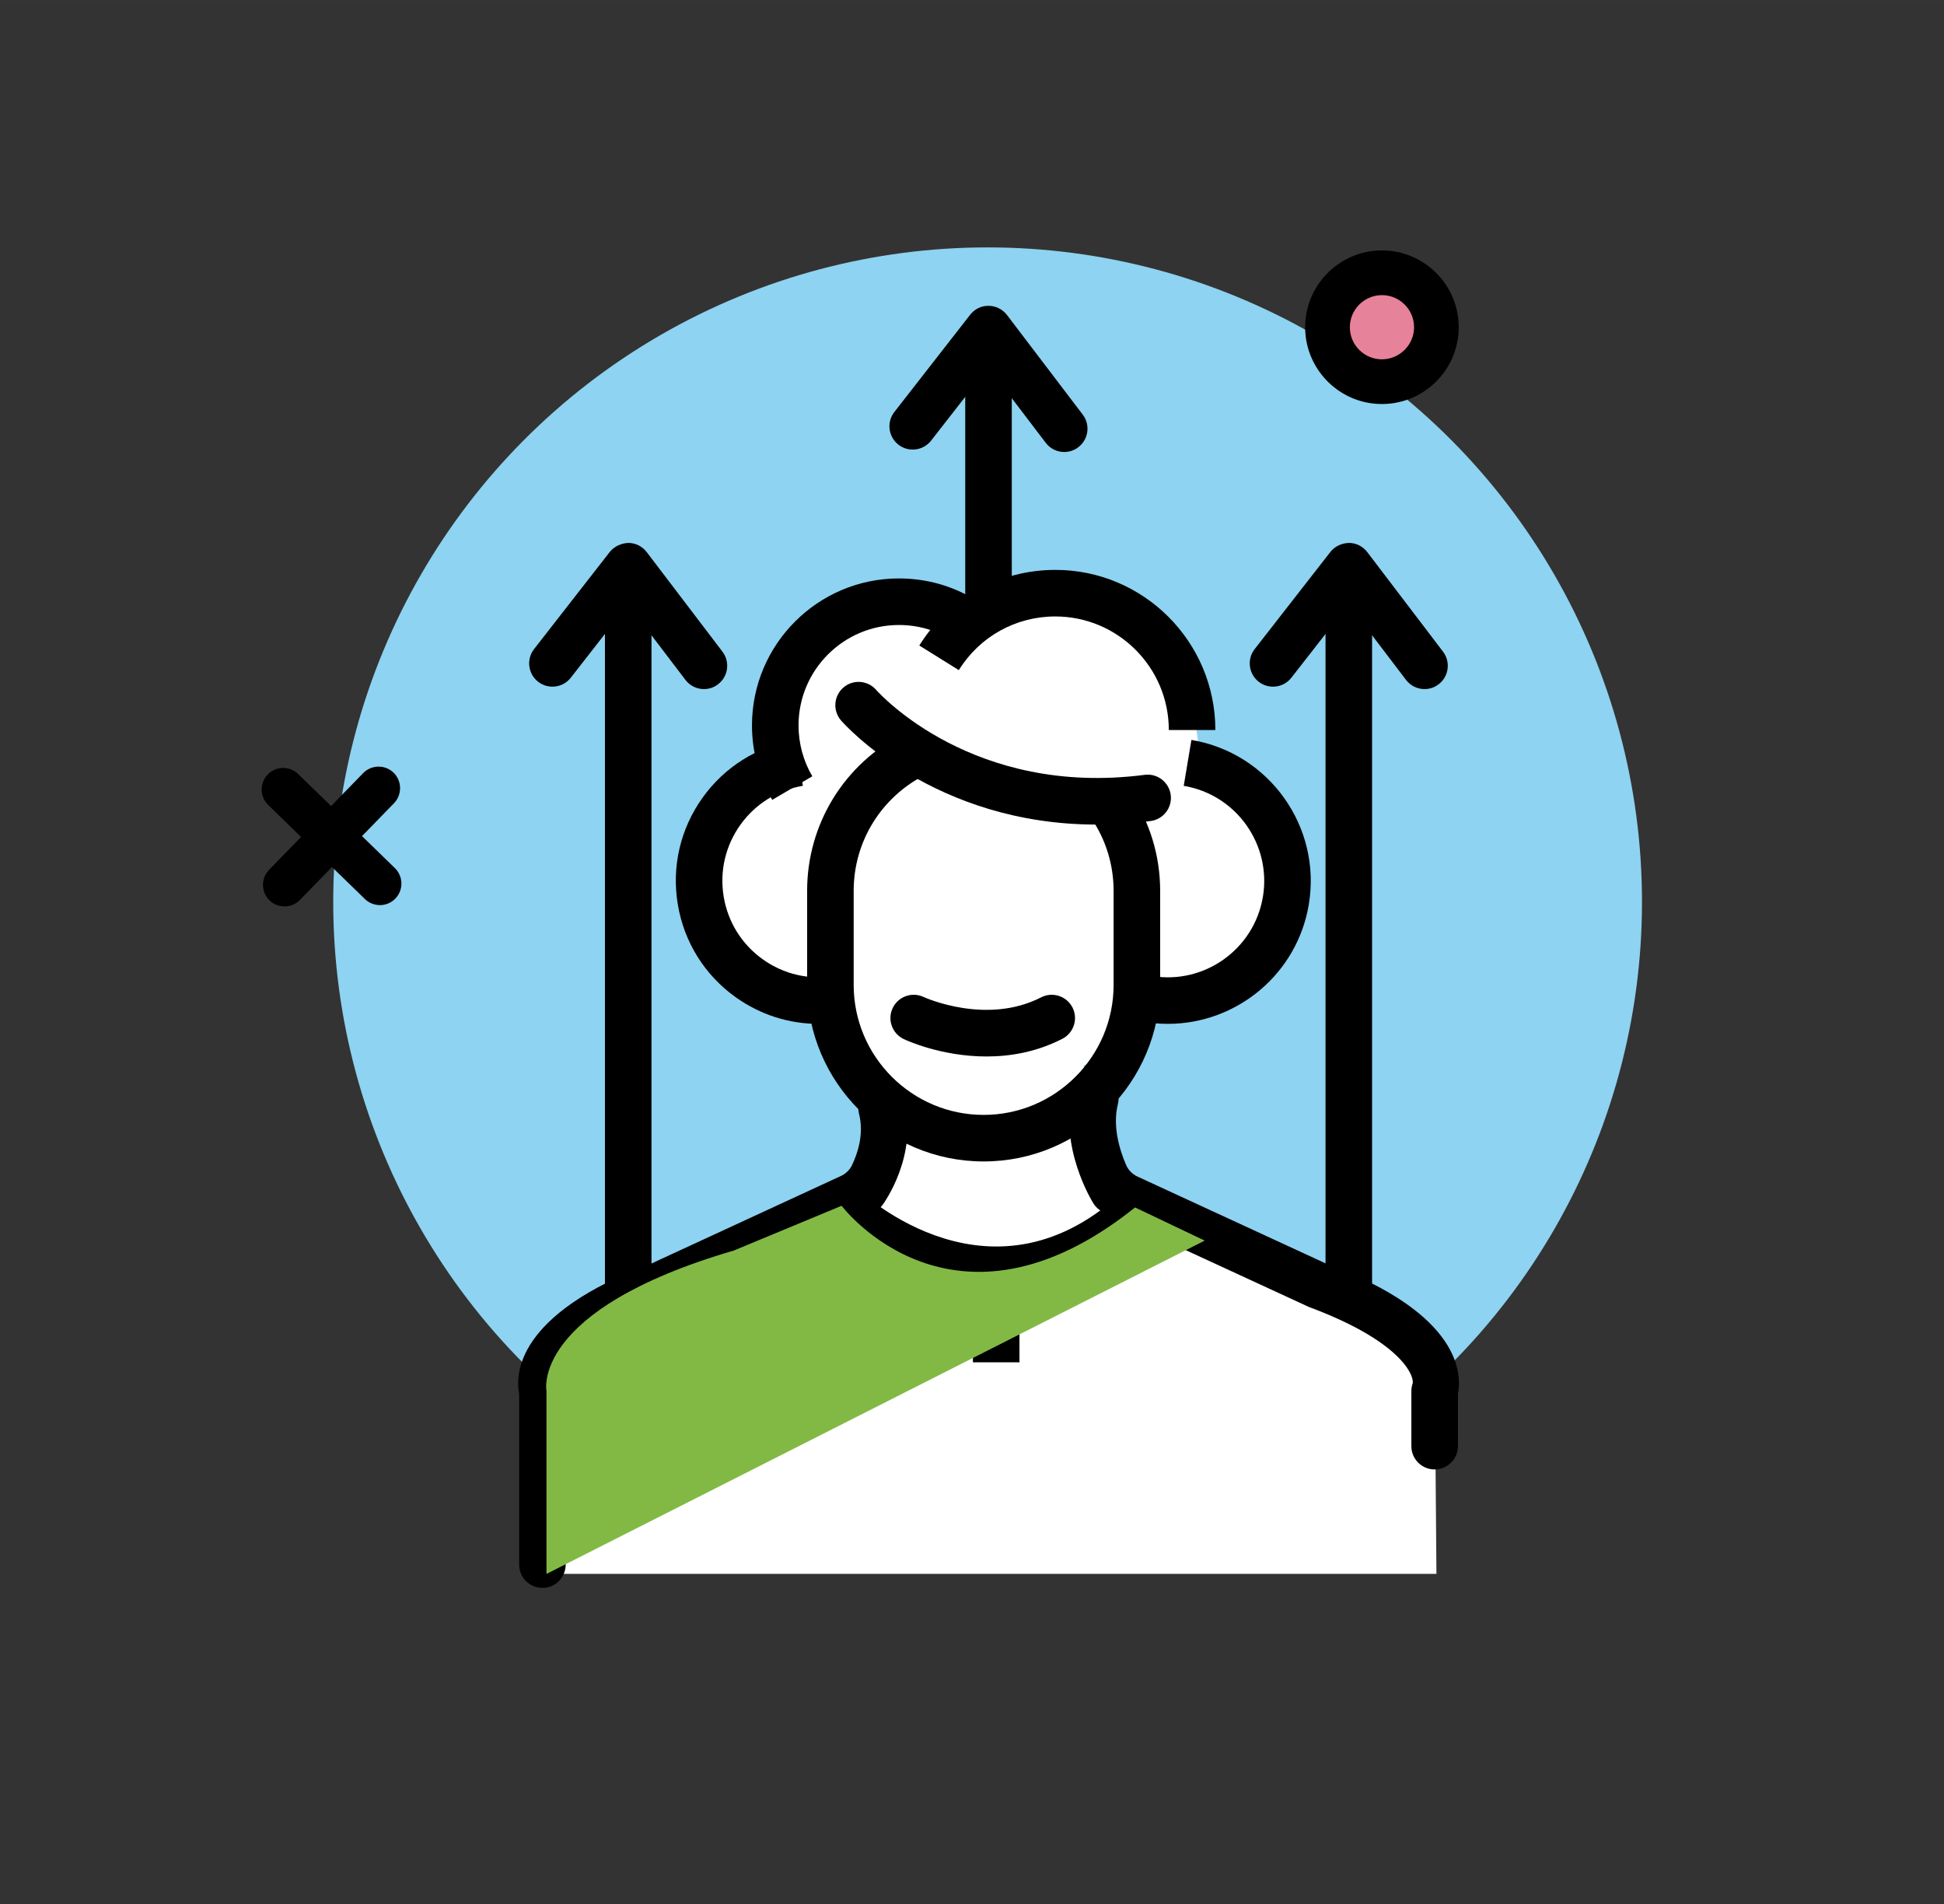 <?xml version="1.0" encoding="UTF-8" standalone="no"?>
<!-- Created with Inkscape (http://www.inkscape.org/) -->

<svg
   xmlns:dc="http://purl.org/dc/elements/1.1/"
   xmlns:cc="http://creativecommons.org/ns#"
   xmlns:rdf="http://www.w3.org/1999/02/22-rdf-syntax-ns#"
   xmlns:svg="http://www.w3.org/2000/svg"
   xmlns="http://www.w3.org/2000/svg"
   xmlns:sodipodi="http://sodipodi.sourceforge.net/DTD/sodipodi-0.dtd"
   xmlns:inkscape="http://www.inkscape.org/namespaces/inkscape"
   width="69.134"
   height="67.706"
   viewBox="0 0 18.292 17.914"
   version="1.1"
   id="svg8099"
   inkscape:version="0.92.1 r15371"
   sodipodi:docname="desarrollo-personal.svg">
  <rect x="0" y="0" width="18.292" height="17.914" fill="#333333" stroke="none"/>
  <defs
     id="defs8093" />
  <sodipodi:namedview
     id="base"
     pagecolor="#ffffff"
     bordercolor="#666666"
     borderopacity="1.0"
     inkscape:pageopacity="0.0"
     inkscape:pageshadow="2"
     inkscape:zoom="1.4"
     inkscape:cx="10.811348"
     inkscape:cy="17.307795"
     inkscape:document-units="mm"
     inkscape:current-layer="layer1"
     showgrid="false"
     units="px"
     fit-margin-top="10"
     fit-margin-left="10"
     fit-margin-right="10"
     fit-margin-bottom="10"
     inkscape:window-width="1366"
     inkscape:window-height="709"
     inkscape:window-x="0"
     inkscape:window-y="0"
     inkscape:window-maximized="1" />
  <g
     inkscape:label="Capa 1"
     inkscape:groupmode="layer"
     id="layer1"
     transform="translate(-253.785,-240.576)">
    <g
       transform="matrix(0.292,0,0,0.292,55.856,-105.59)"
       id="g1672"
       style="stroke-width:0.905">
      <g
         id="g1668"
         style="stroke-width:0.905">
        <g
           id="g1646"
           style="stroke-width:0.905">
          <circle
             style="fill:#8ed3f1;stroke-width:0.905"
             cx="709.664"
             cy="1214.557"
             r="21.087"
             id="circle1596" />
          <path
             style="fill:#ffffff;stroke-width:0.905"
             inkscape:connector-curvature="0"
             d="m 695.375,1236.206 -0.058,-5.892 c 0,0 1.435,-2.739 5.969,-4.507 0.191,-0.075 0.388,-0.147 0.589,-0.218 5,-1.75 3.804,-1.72 3.804,-1.72 l 0.321,-2.53 -2.312,-3.75 c 0,0 -6.438,-1.812 -0.938,-7.25 0,0 0.062,-7.562 6.188,-4.812 0,0 3.106,-1.4 5.125,-0.5 1.842,0.82 1.961,0.996 2.438,4.812 0,0 3.602,3.389 2.938,4.938 -1.312,3.062 -3.778,1.749 -4.312,2.75 -0.641,1.201 -0.734,1.375 -2.375,2.312 l 1.125,3.25 c 0,0 5.524,3.758 10.191,5.925 l 0.059,7.191 h -28.752"
             id="path1598" />
          <g
             id="g1644"
             style="stroke-width:0.905">
            <g
               id="g1622"
               style="stroke-width:0.905">
              <path
                 inkscape:connector-curvature="0"
                 d="m 695.318,1236.655 v 0 c -0.415,0 -0.75,-0.336 -0.75,-0.75 v -5.502 c -0.121,-0.604 -0.123,-2.568 4.278,-4.204 l 6.089,-2.812 c 0.156,-0.073 0.284,-0.192 0.359,-0.349 0.184,-0.384 0.39,-1.004 0.229,-1.644 -0.083,-0.33 0.029,-0.678 0.32,-0.856 h 0.002 c 0.432,-0.266 0.996,-0.033 1.126,0.457 0.456,1.716 -0.632,3.242 -0.687,3.317 -0.076,0.104 -0.176,0.187 -0.293,0.239 l -6.57,3.033 c -2.963,1.103 -3.443,2.197 -3.383,2.527 0.029,0.081 0.029,0.117 0.029,0.203 v 5.591 c 10e-4,0.416 -0.335,0.752 -0.749,0.752 z"
                 id="path1600"
                 style="stroke-width:0.905" />
              <path
                 inkscape:connector-curvature="0"
                 d="m 724.069,1232.841 v 0 c -0.414,0 -0.75,-0.336 -0.75,-0.75 v -1.776 c 0,-0.086 0.015,-0.172 0.044,-0.253 0.046,-0.28 -0.435,-1.375 -3.346,-2.456 l -6.623,-3.055 c -0.132,-0.061 -0.244,-0.159 -0.321,-0.282 -0.053,-0.085 -1.114,-1.813 -0.666,-3.568 0.126,-0.494 0.694,-0.729 1.128,-0.463 h 0.003 c 0.285,0.175 0.403,0.516 0.322,0.841 -0.177,0.713 0.062,1.479 0.264,1.947 0.072,0.171 0.206,0.304 0.374,0.381 l 6.096,2.813 c 4.355,1.616 4.348,3.578 4.226,4.183 v 1.687 c -0.001,0.413 -0.337,0.749 -0.751,0.749 z"
                 id="path1602"
                 style="stroke-width:0.905" />
              <path
                 inkscape:connector-curvature="0"
                 d="m 710.009,1227.162 c -3.16,0 -5.551,-2.253 -5.586,-2.288 l 1.039,-1.081 c 0.178,0.17 4.403,4.11 8.664,0 l 1.041,1.079 c -1.779,1.716 -3.566,2.288 -5.158,2.288 z"
                 id="path1604"
                 style="stroke-width:0.905" />
              <path
                 inkscape:connector-curvature="0"
                 d="m 709.536,1222.918 c -3.137,0 -5.688,-2.552 -5.688,-5.688 v -3.032 c 0,-2.149 1.196,-4.094 3.123,-5.074 l 0.68,1.338 c -1.42,0.723 -2.303,2.154 -2.303,3.736 v 3.032 c 0,2.31 1.879,4.188 4.188,4.188 2.309,0 4.188,-1.879 4.188,-4.188 v -3.032 c 0,-0.835 -0.248,-1.643 -0.718,-2.336 l 1.242,-0.841 c 0.638,0.942 0.976,2.041 0.976,3.177 v 3.032 c 0,3.136 -2.552,5.688 -5.688,5.688 z"
                 id="path1606"
                 style="stroke-width:0.905" />
              <path
                 inkscape:connector-curvature="0"
                 d="m 713.182,1212.065 c -5.245,0 -8.108,-3.202 -8.24,-3.353 -0.272,-0.312 -0.24,-0.786 0.071,-1.059 0.311,-0.273 0.784,-0.24 1.057,0.07 0.134,0.15 3.141,3.454 8.654,2.74 0.41,-0.055 0.787,0.236 0.841,0.647 0.053,0.41 -0.237,0.786 -0.647,0.84 -0.605,0.08 -1.184,0.115 -1.736,0.115 z"
                 id="path1608"
                 style="stroke-width:0.905" />
              <path
                 inkscape:connector-curvature="0"
                 d="m 704.214,1218.486 c -0.951,0 -1.876,-0.295 -2.666,-0.857 -1.001,-0.715 -1.664,-1.776 -1.867,-2.99 -0.203,-1.213 0.079,-2.433 0.794,-3.435 0.715,-1.001 1.776,-1.664 2.989,-1.867 l 0.247,1.479 c -0.817,0.137 -1.533,0.584 -2.016,1.259 -0.481,0.676 -0.672,1.498 -0.535,2.316 0.137,0.818 0.584,1.534 1.26,2.016 0.675,0.482 1.498,0.672 2.315,0.535 l 0.248,1.479 c -0.256,0.044 -0.514,0.065 -0.769,0.065 z"
                 id="path1610"
                 style="stroke-width:0.905" />
              <path
                 inkscape:connector-curvature="0"
                 d="m 715.475,1218.485 c -0.251,0 -0.506,-0.021 -0.762,-0.063 l 0.247,-1.479 c 1.688,0.284 3.293,-0.862 3.575,-2.551 0.282,-1.689 -0.862,-3.293 -2.551,-3.575 l 0.247,-1.479 c 2.505,0.419 4.202,2.797 3.783,5.302 -0.375,2.248 -2.331,3.845 -4.539,3.845 z"
                 id="path1612"
                 style="stroke-width:0.905" />
              <path
                 inkscape:connector-curvature="0"
                 d="m 702.723,1211.269 c -0.427,-0.725 -0.652,-1.555 -0.652,-2.399 0,-2.611 2.124,-4.735 4.735,-4.735 1.064,0 2.07,0.345 2.908,0.997 l -0.922,1.184 c -0.572,-0.445 -1.259,-0.681 -1.986,-0.681 -1.784,0 -3.235,1.451 -3.235,3.235 0,0.577 0.153,1.145 0.444,1.639 z"
                 id="path1614"
                 style="stroke-width:0.905" />
              <path
                 inkscape:connector-curvature="0"
                 d="m 717.003,1209.018 h -1.5 c 0,-2.018 -1.642,-3.658 -3.658,-3.658 -1.273,0 -2.436,0.646 -3.109,1.729 l -1.273,-0.793 c 0.949,-1.525 2.588,-2.436 4.383,-2.436 2.843,-10e-4 5.157,2.313 5.157,5.158 z"
                 id="path1616"
                 style="stroke-width:0.905" />
              <rect
                 x="709.19"
                 y="1228.291"
                 width="1.5"
                 height="1.098"
                 id="rect1618"
                 style="stroke-width:0.905" />
              <path
                 inkscape:connector-curvature="0"
                 d="m 709.628,1219.536 c -1.462,0 -2.597,-0.526 -2.667,-0.561 -0.375,-0.178 -0.534,-0.625 -0.356,-0.999 0.178,-0.373 0.625,-0.532 0.998,-0.356 0.05,0.023 2.029,0.913 3.785,0.011 0.368,-0.188 0.82,-0.044 1.01,0.325 0.189,0.368 0.044,0.82 -0.325,1.01 -0.834,0.429 -1.684,0.57 -2.445,0.57 z"
                 id="path1620"
                 style="stroke-width:0.905" />
            </g>
            <g
               id="g1636"
               style="stroke-width:0.905">
              <g
                 id="g1628"
                 style="stroke-width:0.905">
                <path
                   inkscape:connector-curvature="0"
                   d="m 698.083,1227.713 c -0.415,0 -0.75,-0.336 -0.75,-0.75 v -21.916 c 0,-0.414 0.335,-0.75 0.75,-0.75 0.414,0 0.75,0.336 0.75,0.75 v 21.916 c 0,0.414 -0.335,0.75 -0.75,0.75 z"
                   id="path1624"
                   style="stroke-width:0.905" />
                <path
                   inkscape:connector-curvature="0"
                   d="m 700.525,1207.7 c -0.227,0 -0.45,-0.102 -0.598,-0.296 l -1.852,-2.433 -1.842,2.362 c -0.255,0.327 -0.727,0.385 -1.053,0.131 -0.327,-0.255 -0.385,-0.727 -0.131,-1.053 l 2.441,-3.131 c 0.144,-0.184 0.387,-0.282 0.596,-0.289 0.232,0 0.452,0.111 0.593,0.296 l 2.441,3.208 c 0.25,0.33 0.187,0.801 -0.144,1.051 -0.133,0.104 -0.293,0.154 -0.451,0.154 z"
                   id="path1626"
                   style="stroke-width:0.905" />
              </g>
              <g
                 id="g1634"
                 style="stroke-width:0.905">
                <path
                   inkscape:connector-curvature="0"
                   d="m 721.303,1227.713 c -0.414,0 -0.75,-0.336 -0.75,-0.75 v -21.916 c 0,-0.414 0.336,-0.75 0.75,-0.75 0.414,0 0.75,0.336 0.75,0.75 v 21.916 c 0,0.414 -0.336,0.75 -0.75,0.75 z"
                   id="path1630"
                   style="stroke-width:0.905" />
                <path
                   inkscape:connector-curvature="0"
                   d="m 723.745,1207.7 c -0.226,0 -0.45,-0.102 -0.598,-0.296 l -1.851,-2.433 -1.843,2.362 c -0.255,0.327 -0.727,0.385 -1.053,0.131 -0.327,-0.255 -0.385,-0.727 -0.13,-1.053 l 2.441,-3.131 c 0.143,-0.184 0.37,-0.282 0.596,-0.289 0.232,0 0.451,0.111 0.592,0.297 l 2.441,3.207 c 0.25,0.33 0.187,0.801 -0.143,1.051 -0.135,0.104 -0.294,0.154 -0.452,0.154 z"
                   id="path1632"
                   style="stroke-width:0.905" />
              </g>
            </g>
            <g
               id="g1642"
               style="stroke-width:0.905">
              <path
                 inkscape:connector-curvature="0"
                 d="m 709.693,1205.517 c -0.414,0 -0.75,-0.336 -0.75,-0.75 v -7.358 c 0,-0.414 0.336,-0.75 0.75,-0.75 0.414,0 0.75,0.336 0.75,0.75 v 7.358 c 0,0.414 -0.336,0.75 -0.75,0.75 z"
                 id="path1638"
                 style="stroke-width:0.905" />
              <path
                 inkscape:connector-curvature="0"
                 d="m 712.135,1200.062 c -0.227,0 -0.45,-0.102 -0.598,-0.296 l -1.852,-2.433 -1.842,2.362 c -0.255,0.327 -0.727,0.385 -1.054,0.13 -0.326,-0.254 -0.385,-0.726 -0.13,-1.052 l 2.441,-3.131 c 0.143,-0.184 0.359,-0.294 0.596,-0.289 0.232,0 0.451,0.111 0.593,0.296 l 2.44,3.208 c 0.251,0.33 0.188,0.8 -0.143,1.051 -0.133,0.104 -0.293,0.154 -0.451,0.154 z"
                 id="path1640"
                 style="stroke-width:0.905" />
            </g>
          </g>
        </g>
        <g
           id="g1652"
           style="stroke-width:0.905">
          <path
             style="fill:#e7829b;stroke-width:0.905"
             inkscape:connector-curvature="0"
             d="m 723.733,1194.868 c 1.234,1.783 -0.681,3.752 -2.497,2.568 -0.089,-0.058 -0.168,-0.135 -0.229,-0.222 -1.233,-1.782 0.682,-3.752 2.498,-2.567 0.088,0.057 0.168,0.135 0.228,0.221 z"
             id="path1648" />
          <path
             inkscape:connector-curvature="0"
             d="m 722.405,1198.516 c -1.363,0.02 -2.489,-1.075 -2.508,-2.439 -0.019,-1.364 1.076,-2.49 2.439,-2.509 1.364,-0.02 2.49,1.075 2.509,2.439 0.02,1.364 -1.075,2.49 -2.44,2.509 z m -0.049,-3.508 c -0.57,0.01 -1.026,0.478 -1.019,1.048 0.007,0.57 0.478,1.028 1.048,1.02 0.569,-0.01 1.028,-0.478 1.021,-1.048 -0.007,-0.57 -0.48,-1.029 -1.05,-1.02 z"
             id="path1650"
             style="stroke-width:0.905" />
        </g>
        <g
           id="g1666"
           style="stroke-width:0.905">
          <g
             id="g1658"
             style="stroke-width:0.905">
            <line
               style="fill:#ffffff;stroke-width:0.905"
               x1="686.964"
               y1="1210.934"
               x2="690.082"
               y2="1213.966"
               id="line1654" />
            <path
               inkscape:connector-curvature="0"
               d="m 690.091,1214.66 c -0.178,0 -0.357,-0.063 -0.494,-0.197 l -3.117,-3.031 c -0.273,-0.268 -0.279,-0.707 -0.014,-0.981 0.267,-0.275 0.708,-0.281 0.982,-0.014 l 3.117,3.031 c 0.273,0.268 0.279,0.707 0.014,0.981 -0.133,0.138 -0.311,0.208 -0.488,0.211 z"
               id="path1656"
               style="stroke-width:0.905" />
          </g>
          <g
             id="g1664"
             style="stroke-width:0.905">
            <line
               style="fill:#ffffff;stroke-width:0.905"
               x1="690.04"
               y1="1210.891"
               x2="687.007"
               y2="1214.009"
               id="line1660" />
            <path
               inkscape:connector-curvature="0"
               d="m 687.017,1214.702 c -0.178,0 -0.357,-0.062 -0.495,-0.196 -0.272,-0.268 -0.278,-0.706 -0.014,-0.981 l 3.032,-3.117 c 0.268,-0.274 0.708,-0.281 0.983,-0.014 0.272,0.268 0.278,0.707 0.014,0.981 l -3.032,3.117 c -0.133,0.138 -0.311,0.208 -0.488,0.21 z"
               id="path1662"
               style="stroke-width:0.905" />
          </g>
        </g>
      </g>
      <path
         style="fill:#82b945;stroke-width:0.905"
         inkscape:connector-curvature="0"
         d="m 695.449,1236.206 v -5.892 c 0,0 -0.534,-2.603 6.037,-4.526 l 3.473,-1.442 c 0,0 3.579,4.755 9.456,0.054 l 2.244,1.068 z"
         id="path1670" />
    </g>
  </g>
</svg>

